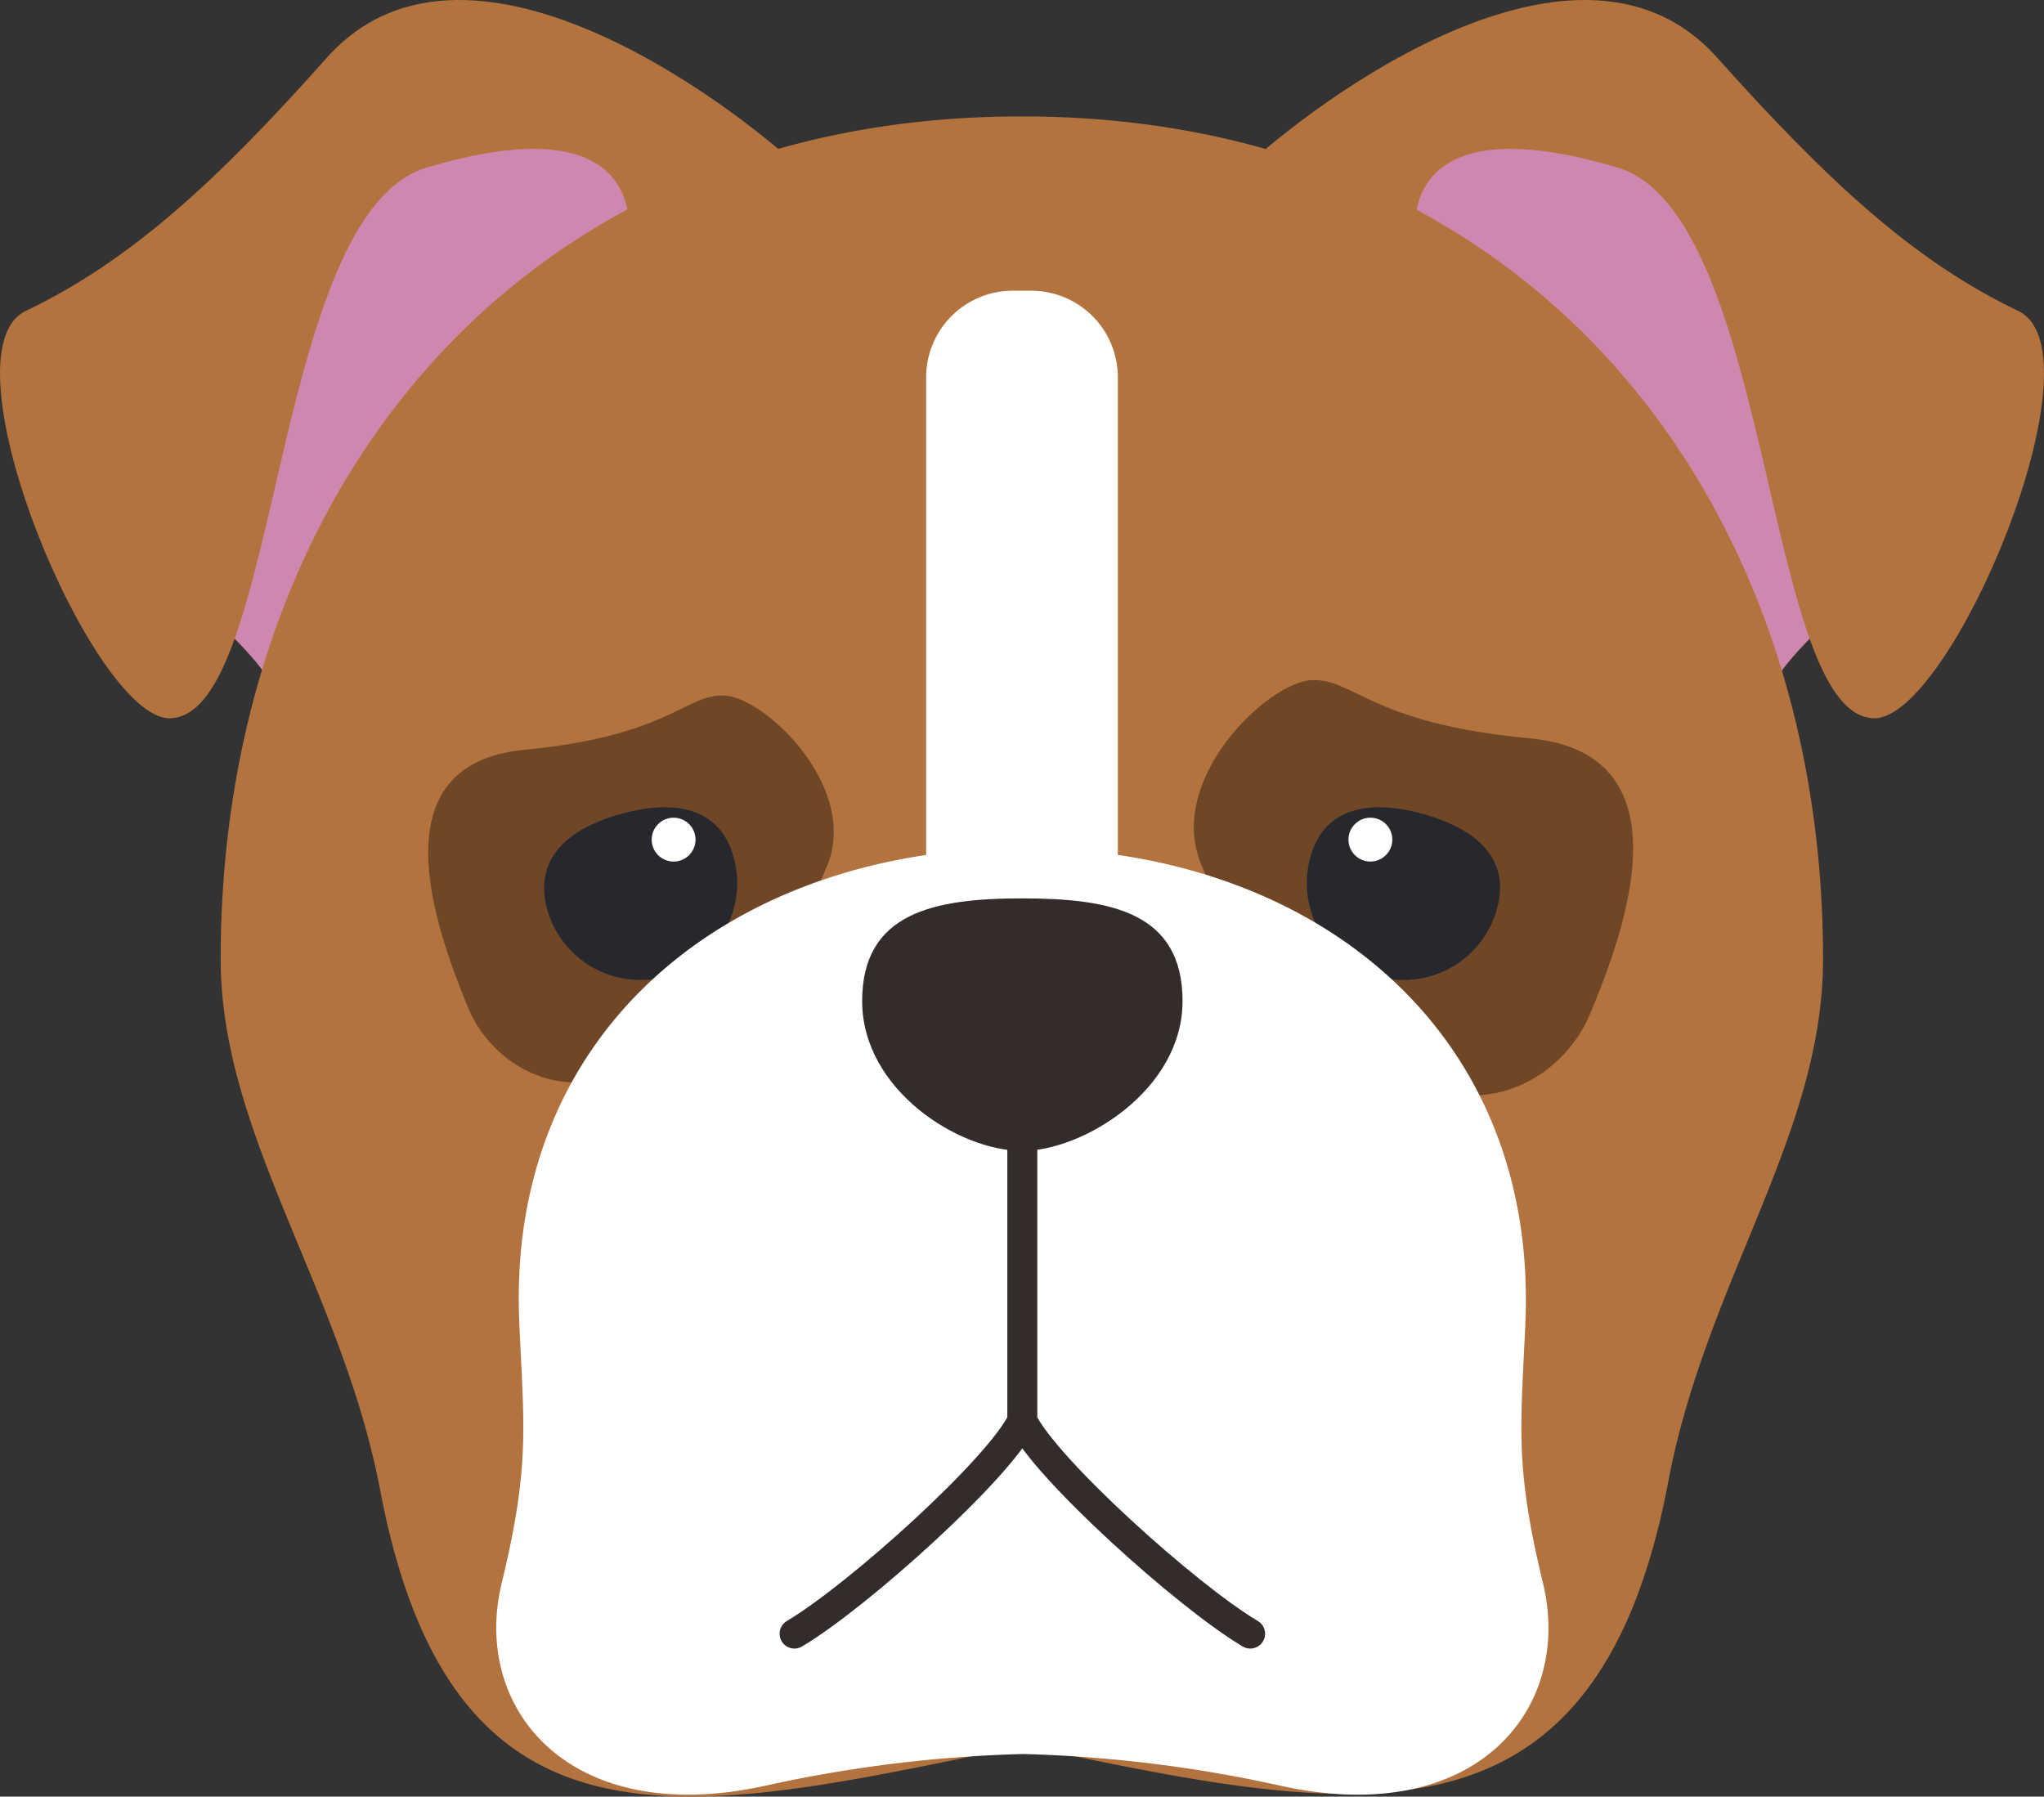 <svg xmlns="http://www.w3.org/2000/svg" viewBox="0 0 148.2 130.27"><rect x="0" y="0" width="148.2" height="130.27" fill="#333333" stroke="none"/><defs><style>.cls-1{fill:#ce87af;}.cls-2{fill:#b3733f;}.cls-3{fill:#6f4727;}.cls-4{fill:#27282e;}.cls-5{fill:#fff;}.cls-6{fill:#342c2b;}.cls-7{fill:none;stroke:#342c2b;stroke-linecap:round;stroke-linejoin:round;stroke-width:2.15px;}</style></defs><title>bulldogIcon</title><g id="Layer_2" data-name="Layer 2"><g id="Icon"><path class="cls-1" d="M23.89,11.11C20.56,15.75,7.92,34.9,9.65,38.6s10.58,8.84,10.82,13.29,16.39-27.34,25.33-33,8.71-7.07,1.22-8.61S23.89,11.11,23.89,11.11Z"/><path class="cls-2" d="M58.53,12.7C54.6,8.77,34.19-7.57,23.7,4.18c-8,9-14.28,14.75-21.82,18.36-6.32,3,4.87,29.63,10.44,29.54,8.05-.14,7.3-36.57,18.64-39.94s14.46.19,14.65,4.07S33.86,20.43,28.38,33s-6.46,14.38-6,21.64C24.45,55.22,55.44,20.62,58.53,12.7Z"/><path class="cls-1" d="M124.36,11.11c3.33,4.64,16,23.79,14.24,27.49S128,47.44,127.78,51.89s-16.39-27.34-25.33-33-8.71-7.07-1.22-8.61S124.36,11.11,124.36,11.11Z"/><path class="cls-2" d="M89.67,12.7C93.6,8.77,114-7.57,124.5,4.18c8.06,9,14.28,14.75,21.82,18.36,6.32,3-4.87,29.63-10.44,29.54-8-.14-7.3-36.57-18.63-39.94s-14.47.19-14.66,4.07S114.34,20.43,119.82,33s6.46,14.38,6,21.64C123.8,55.22,92.81,20.62,89.67,12.7Z"/><path class="cls-2" d="M74.12,127a19.79,19.79,0,0,1,4.41.47c21.39,4.4,37.45,6.23,42.42-20,2.76-14.61,11.23-25.19,11.23-37.93,0-33.75-21.44-61.1-58.1-61.1S16,35.79,16,69.54c0,12.74,8.81,24,11.57,38.54,5,26.26,20.69,23.83,42.09,19.43a20.83,20.83,0,0,1,4.49-.47Z"/><path class="cls-3" d="M60,62.71c2.25-5.67-4.49-12.08-7.4-12.27S48.7,53.34,38,54.37,31.52,67.16,33.91,73s11,9,17.13-.84C55.26,65.33,57.32,69.5,60,62.71Z"/><path class="cls-3" d="M87.05,62.57c-2.44-6.14,4.87-13.07,8-13.25s4.22,3.13,15.83,4.21,7,13.81,4.4,20-11.8,9.74-18.54-.94C92.2,65.42,90,69.92,87.05,62.57Z"/><path class="cls-4" d="M108.54,65.89A7,7,0,1,1,95,62.19c1-3.74,4.4-4.21,8.14-3.18S109.57,62.15,108.54,65.89Z"/><circle class="cls-5" cx="99.36" cy="60.88" r="1.59"/><path class="cls-4" d="M39.66,65.89a7,7,0,1,0,13.54-3.7c-1-3.74-4.41-4.21-8.15-3.18S38.68,62.15,39.66,65.89Z"/><circle class="cls-5" cx="48.84" cy="60.88" r="1.59"/><path class="cls-5" d="M74.78,68.09H73.42a6.27,6.27,0,0,1-6.27-6.27V27.36a6.28,6.28,0,0,1,6.27-6.28h1.36a6.28,6.28,0,0,1,6.27,6.28V61.82A6.27,6.27,0,0,1,74.78,68.09Z"/><path class="cls-5" d="M111.86,114.73c-2.06-8.52-1.59-11.29-1.26-18.87.89-21.49-15.73-34.37-36.48-34.37S36.71,74.37,37.65,95.86c.33,7.58.8,10.35-1.26,18.87-2.25,9.13,4.87,17.88,19.1,14.75a98.2,98.2,0,0,1,18.68-2.3,98.1,98.1,0,0,1,18.68,2.3C107,132.61,114.11,123.9,111.86,114.73Z"/><path class="cls-6" d="M62.51,72.59c0-6.42,5.2-7.45,11.61-7.45s11.62,1,11.62,7.45S78.53,83.45,74.12,83.45C69.49,83.45,62.51,79,62.51,72.59Z"/><path class="cls-7" d="M74.12,77.55V103c1.6,3.42,11.94,12.74,16.53,15.46"/><path class="cls-7" d="M74.12,77.55V103c-1.59,3.42-11.93,12.74-16.52,15.46"/></g></g></svg>